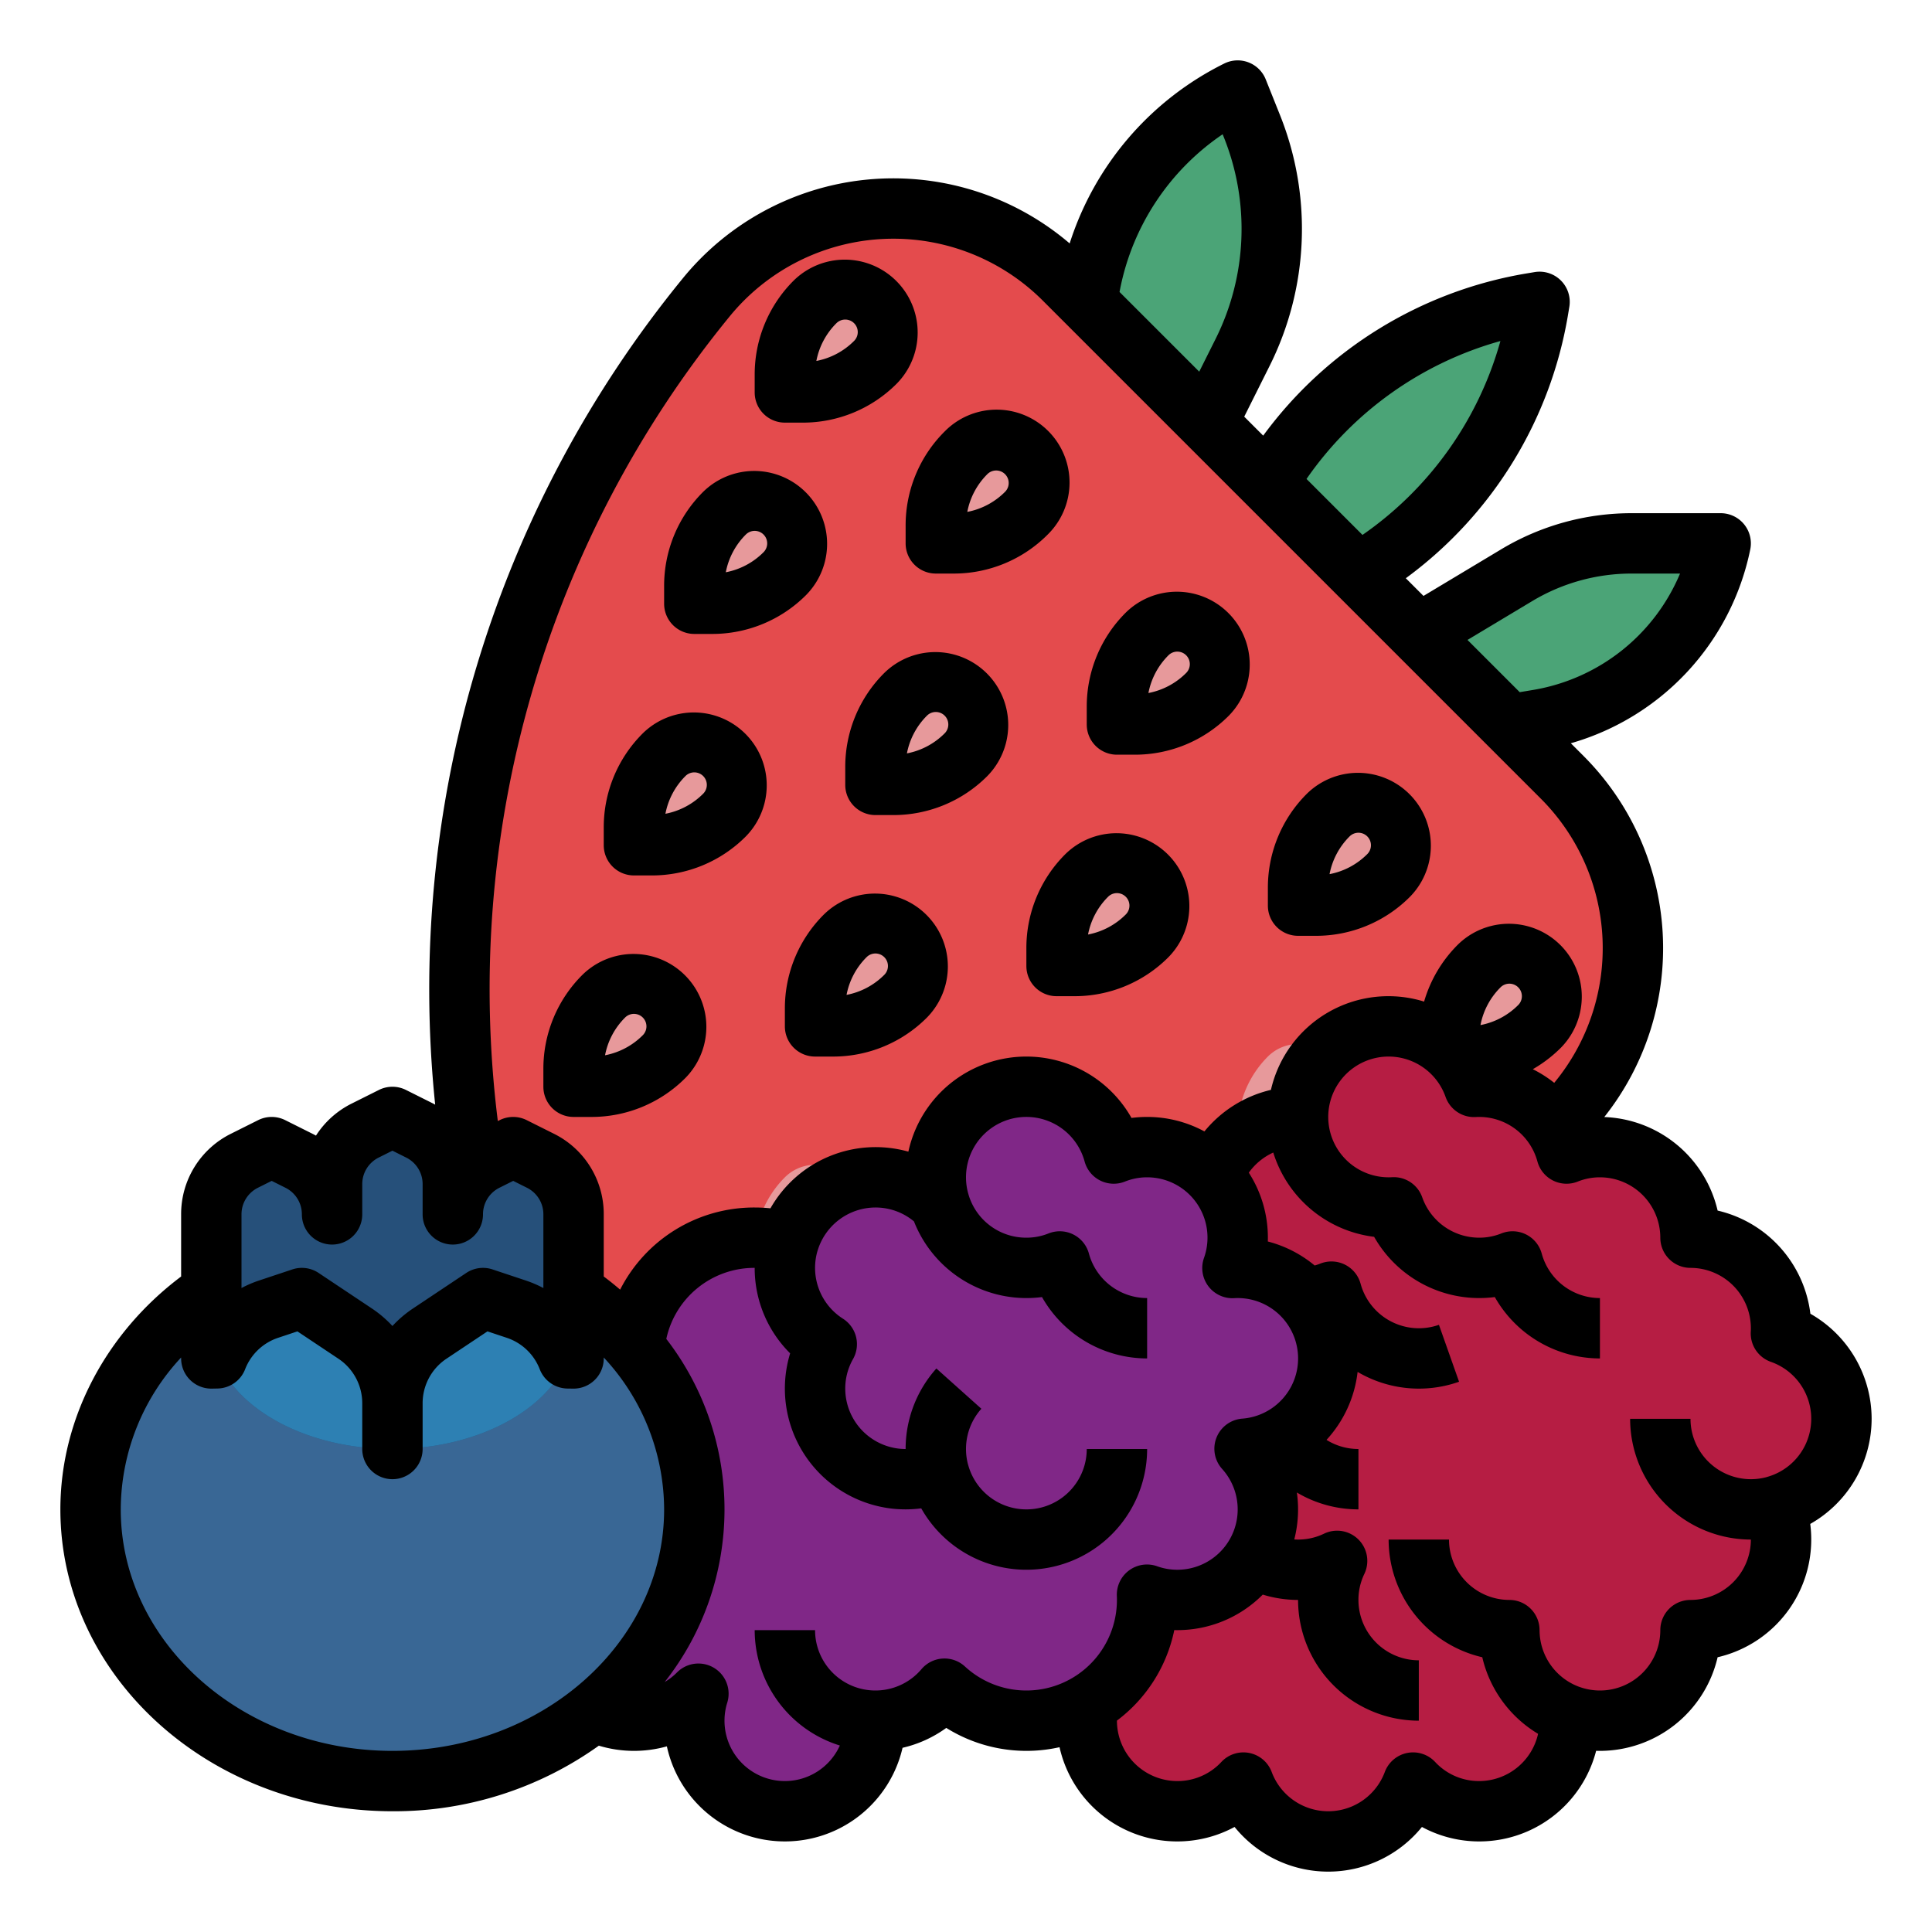 <?xml version="1.0"?>
<svg xmlns="http://www.w3.org/2000/svg" viewBox="0 0 512 512" width="512" height="512"><g id="Fill_out_line" data-name="Fill out line"><path d="M136,352l-.818-2.59A289.689,289.689,0,0,1,187.218,78.734l0-0A64,64,0,0,1,282.006,74.006L413.994,205.994a64,64,0,0,1-4.728,94.788l-0.0 0a289.689,289.689,0,0,1-270.677,52.036Z" style="fill:#e44b4d"/><path d="M288,80l.984-4.918A73.151,73.151,0,0,1,328,24l0,0,3.8,9.5a73.151,73.151,0,0,1-2.491,59.882L320,112Z" style="fill:#4ba477"/><path d="M400,192l7.763-1.294A59.101,59.101,0,0,0,456,144v0H432.37a59.101,59.101,0,0,0-30.407,8.422L376,168Z" style="fill:#4ba477"/><path d="M336,128l0,0a101.015,101.015,0,0,1,70.013-47.669L408,80l-.331,1.987A101.015,101.015,0,0,1,360,152l0,0Z" style="fill:#4ba477"/><path d="M208,104V99.314A27.314,27.314,0,0,1,216,80l0,0a11.314,11.314,0,0,1,16,0l0,0a11.314,11.314,0,0,1,0,16l0,0a27.314,27.314,0,0,1-19.314,8Z" style="fill:#e7999b"/><path d="M248,144v-4.686A27.314,27.314,0,0,1,256,120l0,0a11.314,11.314,0,0,1,16,0l0,0a11.314,11.314,0,0,1,0,16l0,0a27.314,27.314,0,0,1-19.314,8Z" style="fill:#e7999b"/><path d="M296,192v-4.686A27.314,27.314,0,0,1,304,168l0,0a11.314,11.314,0,0,1,16,0l0,0a11.314,11.314,0,0,1,0,16l0,0a27.314,27.314,0,0,1-19.314,8Z" style="fill:#e7999b"/><path d="M344,240v-4.686A27.314,27.314,0,0,1,352,216l0,0a11.314,11.314,0,0,1,16,0l0,0a11.314,11.314,0,0,1,0,16l0,0a27.314,27.314,0,0,1-19.314,8Z" style="fill:#e7999b"/><path d="M384,280v-4.686A27.314,27.314,0,0,1,392,256l0,0a11.314,11.314,0,0,1,16,0l0,0a11.314,11.314,0,0,1,0,16l0,0a27.314,27.314,0,0,1-19.314,8Z" style="fill:#e7999b"/><path d="M184,160v-4.686A27.314,27.314,0,0,1,192,136l0,0a11.314,11.314,0,0,1,16,0l0,0a11.314,11.314,0,0,1,0,16l0,0a27.314,27.314,0,0,1-19.314,8Z" style="fill:#e7999b"/><path d="M232,208v-4.686A27.314,27.314,0,0,1,240,184l0,0a11.314,11.314,0,0,1,16,0l0,0a11.314,11.314,0,0,1,0,16l0,0a27.314,27.314,0,0,1-19.314,8Z" style="fill:#e7999b"/><path d="M280,256v-4.686A27.314,27.314,0,0,1,288,232l0,0a11.314,11.314,0,0,1,16,0l0,0a11.314,11.314,0,0,1,0,16l0,0a27.314,27.314,0,0,1-19.314,8Z" style="fill:#e7999b"/><path d="M328,304v-4.686A27.314,27.314,0,0,1,336,280l0,0a11.314,11.314,0,0,1,16,0l0,0a11.314,11.314,0,0,1,0,16l0,0a27.314,27.314,0,0,1-19.314,8Z" style="fill:#e7999b"/><path d="M168,224v-4.686A27.314,27.314,0,0,1,176,200l0,0a11.314,11.314,0,0,1,16,0l0,0a11.314,11.314,0,0,1,0,16l0,0a27.314,27.314,0,0,1-19.314,8Z" style="fill:#e7999b"/><path d="M216,272v-4.686A27.314,27.314,0,0,1,224,248l0,0a11.314,11.314,0,0,1,16,0l0,0a11.314,11.314,0,0,1,0,16l0,0a27.314,27.314,0,0,1-19.314,8Z" style="fill:#e7999b"/><path d="M264,320v-4.686A27.314,27.314,0,0,1,272,296l0,0a11.314,11.314,0,0,1,16,0l0,0a11.314,11.314,0,0,1,0,16l0,0a27.314,27.314,0,0,1-19.314,8Z" style="fill:#e7999b"/><path d="M152,288v-4.686A27.314,27.314,0,0,1,160,264l0,0a11.314,11.314,0,0,1,16,0l0,0a11.314,11.314,0,0,1,0,16l0,0a27.314,27.314,0,0,1-19.314,8Z" style="fill:#e7999b"/><path d="M200,336v-4.686A27.314,27.314,0,0,1,208,312l0,0a11.314,11.314,0,0,1,16,0l0,0a11.314,11.314,0,0,1,0,16l0,0a27.314,27.314,0,0,1-19.314,8Z" style="fill:#e7999b"/><path d="M470.3,399.15a23.873,23.873,0,0,1,.52,16.26A23.988,23.988,0,0,1,448,432a23.992,23.992,0,0,1-32.04,22.61c.03.46.04.92.04,1.39a23.998,23.998,0,0,1-41.52,16.4,23.997,23.997,0,0,1-44.96,0A23.998,23.998,0,0,1,288,456c0-.27,0-.53.02-.8a23.916,23.916,0,0,1,6.16-15.27A23.998,23.998,0,0,1,287.6,393.52a23.987,23.987,0,0,1,10.1-40.67A23.999,23.999,0,0,1,320,320a24.029,24.029,0,0,1,24-24,23.999,23.999,0,0,1,46.64-7.96c.45-.03.9-.04,1.36-.04a23.99,23.99,0,0,1,23.15,17.7A23.712,23.712,0,0,1,424,304a24.006,24.006,0,0,1,24,24,24.006,24.006,0,0,1,24,24c0,.46-.01.91-.04,1.36a23.993,23.993,0,0,1-1.66,45.79Z" style="fill:#b61d43"/><path d="M329.82,383.93A23.99,23.99,0,0,1,303.97,422.61c.02.46.03.93.03,1.39a32.001,32.001,0,0,1-53.7,23.52A23.933,23.933,0,0,1,232,456a24,24,0,1,1-46.91-7.15A24,24,0,0,1,144,432v-.02A23.909,23.909,0,0,1,150.12,416,24.01,24.01,0,0,1,168,376a23.451,23.451,0,0,1,4.54.44A32.026,32.026,0,0,1,208.97,329.27a23.994,23.994,0,0,1,40.12-10.12c-.01-.01-.01-.01-.01-.02A23.998,23.998,0,1,1,295.15,305.7,23.712,23.712,0,0,1,304,304a23.992,23.992,0,0,1,22.61,32.04c.46-.03.92-.04,1.39-.04a24,24,0,0,1,1.82,47.93Z" style="fill:#802787"/><ellipse cx="104" cy="400" rx="80" ry="72" style="fill:#396795"/><path d="M152,321.82V352c0,17.67-21.49,32-48,32s-48-14.33-48-32V321.82A15.886,15.886,0,0,1,64.78,307.61L72,304l7.22,3.61A15.886,15.886,0,0,1,88,321.82v-8A15.886,15.886,0,0,1,96.78,299.61L104,296l7.22,3.61A15.886,15.886,0,0,1,120,313.82v8A15.884,15.884,0,0,1,128.78,307.61L136,304l7.22,3.61A15.886,15.886,0,0,1,152,321.82Z" style="fill:#26507a"/><path d="M150.5,359.98C145.18,373.79,126.38,384,104,384V371.88a22.199,22.199,0,0,1,9.89-18.47L128,344l8.82,2.94A22.147,22.147,0,0,1,150.5,359.98Z" style="fill:#2d80b3"/><path d="M104,371.88V384c-22.38,0-41.18-10.21-46.5-24.02a22.147,22.147,0,0,1,13.68-13.04L80,344l14.11,9.41A22.199,22.199,0,0,1,104,371.88Z" style="fill:#2d80b3"/><path d="M208,112h4.687a35.082,35.082,0,0,0,24.97-10.343,19.314,19.314,0,0,0-27.313-27.313A35.082,35.082,0,0,0,200,99.313V104A8,8,0,0,0,208,112Zm13.657-26.343a3.314,3.314,0,1,1,4.687,4.687,19.18,19.18,0,0,1-10,5.313A19.18,19.18,0,0,1,221.657,85.657Z"/><path d="M240,144a8,8,0,0,0,8,8h4.687a35.082,35.082,0,0,0,24.97-10.343,19.314,19.314,0,1,0-27.313-27.313A35.082,35.082,0,0,0,240,139.313Zm21.657-18.343a3.314,3.314,0,0,1,4.687,4.687,19.18,19.18,0,0,1-10,5.313A19.18,19.18,0,0,1,261.657,125.657Z"/><path d="M296,200h4.687a35.082,35.082,0,0,0,24.97-10.343,19.314,19.314,0,0,0-27.313-27.313A35.082,35.082,0,0,0,288,187.313V192A8,8,0,0,0,296,200Zm13.657-26.343a3.314,3.314,0,0,1,4.687,4.687,19.18,19.18,0,0,1-10,5.313A19.18,19.18,0,0,1,309.657,173.657Z"/><path d="M344,248h4.687a35.082,35.082,0,0,0,24.97-10.343,19.314,19.314,0,0,0-27.313-27.313A35.082,35.082,0,0,0,336,235.313V240A8,8,0,0,0,344,248Zm13.657-26.343a3.314,3.314,0,0,1,4.687,4.687,19.18,19.18,0,0,1-10,5.313A19.18,19.18,0,0,1,357.657,221.657Z"/><path d="M184,168h4.687a35.082,35.082,0,0,0,24.97-10.343,19.314,19.314,0,0,0-27.313-27.313A35.082,35.082,0,0,0,176,155.313V160A8,8,0,0,0,184,168Zm13.657-26.343a3.314,3.314,0,0,1,4.687,4.687,19.18,19.18,0,0,1-10,5.313A19.18,19.18,0,0,1,197.657,141.657Z"/><path d="M234.343,178.343A35.082,35.082,0,0,0,224,203.313V208a8,8,0,0,0,8,8h4.687a35.082,35.082,0,0,0,24.97-10.343,19.314,19.314,0,0,0-27.313-27.313Zm16,16a19.18,19.18,0,0,1-10,5.313,19.18,19.18,0,0,1,5.313-10,3.314,3.314,0,0,1,4.687,4.687Z"/><path d="M282.343,226.343A35.082,35.082,0,0,0,272,251.313V256a8,8,0,0,0,8,8h4.687a35.082,35.082,0,0,0,24.97-10.343,19.314,19.314,0,0,0-27.313-27.313Zm16,16a19.18,19.18,0,0,1-10,5.313,19.18,19.18,0,0,1,5.313-10,3.314,3.314,0,0,1,4.687,4.687Z"/><path d="M168,232h4.687a35.082,35.082,0,0,0,24.97-10.343,19.314,19.314,0,0,0-27.313-27.313A35.082,35.082,0,0,0,160,219.313V224A8,8,0,0,0,168,232Zm13.657-26.343a3.314,3.314,0,0,1,4.687,4.687,19.18,19.18,0,0,1-10,5.313A19.18,19.18,0,0,1,181.657,205.657Z"/><path d="M218.343,242.343A35.082,35.082,0,0,0,208,267.313V272a8,8,0,0,0,8,8h4.687a35.082,35.082,0,0,0,24.97-10.343,19.314,19.314,0,0,0-27.313-27.313Zm16,16a19.18,19.18,0,0,1-10,5.313,19.18,19.18,0,0,1,5.313-10,3.314,3.314,0,0,1,4.687,4.687Z"/><path d="M152,296h4.687a35.082,35.082,0,0,0,24.97-10.343,19.314,19.314,0,0,0-27.313-27.313A35.082,35.082,0,0,0,144,283.313V288A8,8,0,0,0,152,296Zm13.657-26.343a3.314,3.314,0,0,1,4.687,4.687,19.18,19.18,0,0,1-10,5.313A19.18,19.18,0,0,1,165.657,269.657Z"/><path d="M496,376a32.048,32.048,0,0,0-16.229-27.843,32.086,32.086,0,0,0-24.584-27.343,32.062,32.062,0,0,0-30.038-24.788,72.043,72.043,0,0,0-5.498-95.688l-3.366-3.366a67.506,67.506,0,0,0,47.56-51.403A8.001,8.001,0,0,0,456,136H432.37a67.112,67.112,0,0,0-34.523,9.562l-20.607,12.364-4.687-4.687a108.826,108.826,0,0,0,43.007-69.938l.331-1.987a8,8,0,0,0-9.206-9.206l-1.988.331a108.826,108.826,0,0,0-69.937,43.007l-5.026-5.026,6.73-13.461a81.212,81.212,0,0,0,2.763-66.431l-3.8-9.5a8,8,0,0,0-11.005-4.184A80.548,80.548,0,0,0,283.471,64.512a71.955,71.955,0,0,0-102.446,9.156,297.694,297.694,0,0,0-65.7,219.073c-.178-.095-.351-.198-.532-.289l-7.216-3.608a8.001,8.001,0,0,0-7.155,0l-7.216,3.608a23.856,23.856,0,0,0-9.47,8.497q-.464-.258-.943-.497l-7.216-3.608a8.001,8.001,0,0,0-7.155,0l-7.216,3.608A23.76,23.76,0,0,0,48,321.821v16.465C27.888,353.405,16,376.175,16,400c0,44.112,39.477,80,88,80a93.201,93.201,0,0,0,54.699-17.379,32.205,32.205,0,0,0,18.028.18,32.005,32.005,0,0,0,62.459.384,31.904,31.904,0,0,0,11.587-5.271,40.097,40.097,0,0,0,30.014,5.113,31.974,31.974,0,0,0,46.385,21.136,31.956,31.956,0,0,0,49.655,0,31.983,31.983,0,0,0,46.164-20.179q.503.015,1.008.016a32.058,32.058,0,0,0,31.187-24.813,32.03,32.03,0,0,0,24.547-35.327A32.062,32.062,0,0,0,496,376ZM406.079,159.282A51.11,51.11,0,0,1,432.37,152h12.858a51.423,51.423,0,0,1-38.781,30.815l-3.702.617-13.844-13.844Zm-8.454-68.908a92.81,92.81,0,0,1-36.553,51.384l-14.831-14.831A92.811,92.811,0,0,1,397.625,90.375ZM324.016,35.581l.356.89a65.201,65.201,0,0,1-2.218,53.333l-4.345,8.691-21.124-21.124.144-.719A64.669,64.669,0,0,1,324.016,35.581ZM193.409,83.8a56.001,56.001,0,0,1,82.94-4.137L408.337,211.651a56.019,56.019,0,0,1,3.548,75.311,32.161,32.161,0,0,0-5.674-3.612,35.485,35.485,0,0,0,7.445-5.694,19.314,19.314,0,0,0-27.313-27.313,35.116,35.116,0,0,0-8.942,15.09,31.932,31.932,0,0,0-40.591,23.395A32.292,32.292,0,0,0,319.182,299.838,31.802,31.802,0,0,0,304,296a32.129,32.129,0,0,0-4.14.266,31.999,31.999,0,0,0-59.132,8.933,32.053,32.053,0,0,0-36.55,15.016A40.682,40.682,0,0,0,200,320a39.821,39.821,0,0,0-35.658,21.769q-2.099-1.804-4.342-3.483V321.821a23.76,23.76,0,0,0-13.207-21.368l-7.216-3.608a8.001,8.001,0,0,0-7.155,0l-.494.247A281.686,281.686,0,0,1,193.409,83.8ZM402.343,266.343a19.18,19.18,0,0,1-10,5.313,19.18,19.18,0,0,1,5.313-10,3.314,3.314,0,0,1,4.687,4.687ZM64,321.821a7.848,7.848,0,0,1,4.362-7.058L72,312.944l3.638,1.819A7.848,7.848,0,0,1,80,321.821a8,8,0,0,0,16,0v-8a7.848,7.848,0,0,1,4.362-7.058L104,304.944l3.638,1.819A7.848,7.848,0,0,1,112,313.821v8a8,8,0,0,0,16,0,7.848,7.848,0,0,1,4.362-7.058L136,312.944l3.638,1.819A7.848,7.848,0,0,1,144,321.821v19.524a30.463,30.463,0,0,0-4.65-1.994l-8.82-2.94a7.997,7.997,0,0,0-6.969.934l-14.108,9.41A30.328,30.328,0,0,0,104,351.404a30.332,30.332,0,0,0-5.451-4.649L84.439,337.344a8,8,0,0,0-6.969-.934l-8.817,2.939A30.317,30.317,0,0,0,64,341.342ZM32,400a59.265,59.265,0,0,1,16-40.25V360a8,8,0,0,0,8.162,7.999l1.5-.03a8,8,0,0,0,7.294-5.098,14.177,14.177,0,0,1,8.754-8.341l5.107-1.702,10.855,7.239A14.173,14.173,0,0,1,96,371.88V384a8,8,0,0,0,16,0V371.88a14.172,14.172,0,0,1,6.329-11.814l10.854-7.239,5.104,1.701a14.167,14.167,0,0,1,8.753,8.341,8.001,8.001,0,0,0,7.353,5.11l1.5.02A8,8,0,0,0,160,360v-.25A59.265,59.265,0,0,1,176,400c0,35.29-32.299,64-72,64S32,435.29,32,400Zm223.73,41.646a7.999,7.999,0,0,0-11.533.701A15.995,15.995,0,0,1,216,432H200a32.056,32.056,0,0,0,22.568,30.58A15.99,15.99,0,0,1,192,456a15.82,15.82,0,0,1,.722-4.752,8,8,0,0,0-13.321-8.022,16.202,16.202,0,0,1-3.256,2.528,73.905,73.905,0,0,0,.431-90.929A23.859,23.859,0,0,1,200,336a31.803,31.803,0,0,0,9.396,22.647A32.009,32.009,0,0,0,236.159,399.773a32.369,32.369,0,0,0,7.978-.046A31.997,31.997,0,0,0,304,384H288a15.995,15.995,0,0,1-31.428,4.21c-.014-.053-.036-.103-.051-.156a16.011,16.011,0,0,1,3.551-14.72l-11.922-10.671A31.949,31.949,0,0,0,240,384a16.897,16.897,0,0,1-1.961-.116,16.04,16.04,0,0,1-14.031-15.388,15.845,15.845,0,0,1,2.046-8.32,8,8,0,0,0-2.655-10.703,15.978,15.978,0,0,1-6.794-17.834c.014-.046.033-.09.047-.136A16.053,16.053,0,0,1,232,320a15.893,15.893,0,0,1,10.214,3.686,32.024,32.024,0,0,0,33.926,20.048A32.062,32.062,0,0,0,304,360V344a16.003,16.003,0,0,1-15.428-11.79,8,8,0,0,0-10.703-5.334A15.689,15.689,0,0,1,272,328a15.927,15.927,0,0,1-15.259-11.177c-.007-.024-.012-.048-.019-.071A15.82,15.82,0,0,1,256,312a15.995,15.995,0,0,1,31.428-4.21,8,8,0,0,0,10.703,5.335A15.68,15.68,0,0,1,304,312a15.992,15.992,0,0,1,15.076,21.35,8,8,0,0,0,8.059,10.673c.287-.019.573-.023.865-.023a15.999,15.999,0,0,1,1.222,31.952,8,8,0,0,0-5.344,13.333A15.996,15.996,0,0,1,312,416a15.756,15.756,0,0,1-5.331-.921,8,8,0,0,0-10.692,7.887c.015.343.022.692.022,1.034a24.002,24.002,0,0,1-40.27,17.646Zm212.48-50.218c-.052.014-.102.035-.154.051A16.004,16.004,0,0,1,448,376H432a32.036,32.036,0,0,0,32,32,16.018,16.018,0,0,1-16,16,8,8,0,0,0-8,8,15.992,15.992,0,0,1-21.35,15.076c-.028-.01-.057-.015-.086-.025A16.036,16.036,0,0,1,408,432a8,8,0,0,0-8-8,16.018,16.018,0,0,1-16-16H368a32.056,32.056,0,0,0,24.82,31.188,32.136,32.136,0,0,0,14.787,20.292A16.02,16.02,0,0,1,392,472a15.838,15.838,0,0,1-11.679-5.066,8,8,0,0,0-13.336,2.669,15.997,15.997,0,0,1-29.97,0,8,8,0,0,0-13.336-2.669A15.838,15.838,0,0,1,312,472a16.018,16.018,0,0,1-16-16l.001-.023a40.069,40.069,0,0,0,15.197-23.986q.401.01.802.01a31.9,31.9,0,0,0,22.645-9.413A32.061,32.061,0,0,0,344,424a32.036,32.036,0,0,0,32,32V440a16.018,16.018,0,0,1-16-16,15.756,15.756,0,0,1,1.56-6.883,8,8,0,0,0-10.677-10.677A15.756,15.756,0,0,1,344,408q-.504,0-1.005-.032a31.984,31.984,0,0,0,.688-12.439A31.911,31.911,0,0,0,360,400V384a15.951,15.951,0,0,1-8.461-2.416,31.983,31.983,0,0,0,8.24-18.015,31.982,31.982,0,0,0,26.888,2.606l-5.333-15.085a16.009,16.009,0,0,1-20.761-10.88,8,8,0,0,0-10.703-5.334c-.48.193-.972.352-1.468.495a31.934,31.934,0,0,0-12.417-6.363q.015-.503.016-1.008a31.8,31.8,0,0,0-5.055-17.228,16.143,16.143,0,0,1,6.483-5.336,32.086,32.086,0,0,0,26.728,22.334,32.032,32.032,0,0,0,31.983,15.963A32.062,32.062,0,0,0,424,360V344a16.003,16.003,0,0,1-15.428-11.79,8,8,0,0,0-10.703-5.334A15.689,15.689,0,0,1,392,328a16.015,16.015,0,0,1-15.092-10.691,7.999,7.999,0,0,0-8.085-5.331c-.272.018-.544.022-.823.022a16,16,0,1,1,15.092-21.309,8.002,8.002,0,0,0,8.085,5.331c.272-.018.544-.022.823-.022a16.003,16.003,0,0,1,15.428,11.79,8,8,0,0,0,10.703,5.335A15.68,15.68,0,0,1,424,312a16.018,16.018,0,0,1,16,16,8,8,0,0,0,8,8,16.018,16.018,0,0,1,16,16c0,.278-.004.551-.022.823a8,8,0,0,0,5.331,8.085,15.994,15.994,0,0,1-1.099,30.52Z"/></g></svg>

